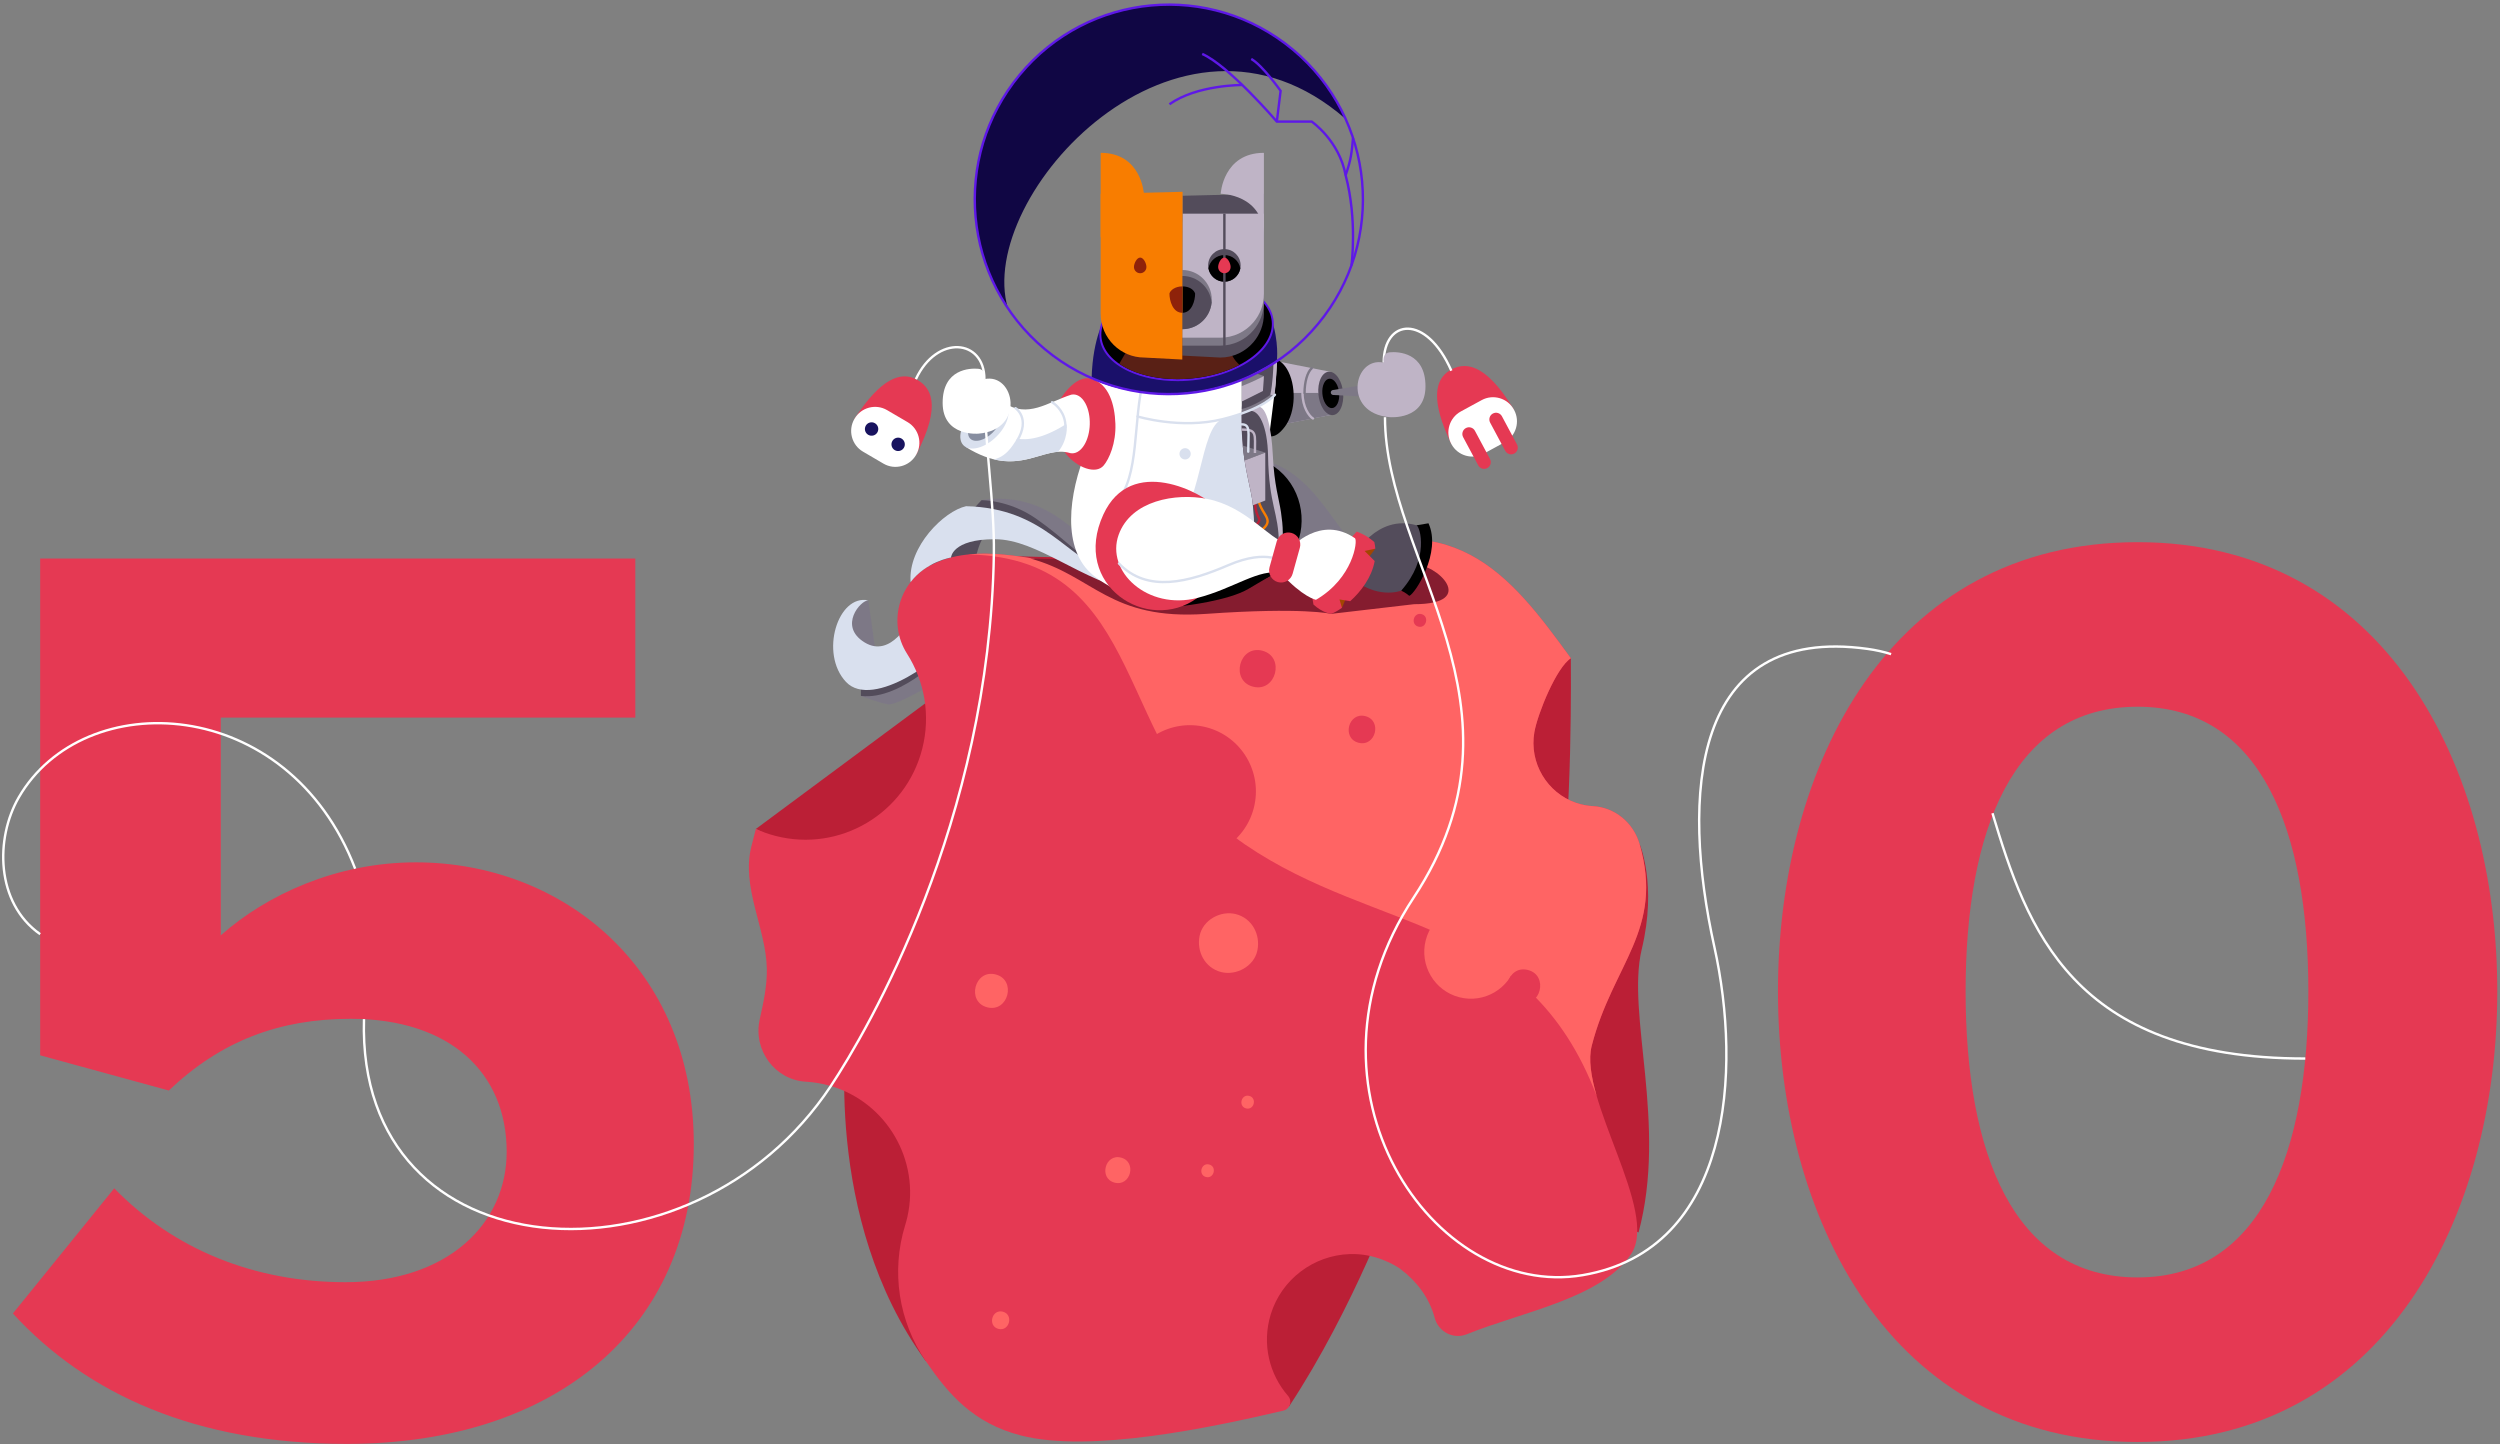 <?xml version="1.0" encoding="UTF-8"?>
<svg width="540px" height="312px" viewBox="0 0 540 312" version="1.1" xmlns="http://www.w3.org/2000/svg" xmlns:xlink="http://www.w3.org/1999/xlink">
    <rect x="0" y="0" width="540" height="312" fill="#808080" stroke="none"/>
    <!-- Generator: Sketch 55.2 (78181) - https://sketchapp.com -->
    <title>5000</title>
    <desc>Created with Sketch.</desc>
    <g id="Desktop" stroke="none" stroke-width="1" fill="none" fill-rule="evenodd">
        <g id="9.0-D-ERROR-505" transform="translate(-429, -157)">
            <g id="5000" transform="translate(429, 158)">
                <g id="Group-57" transform="translate(2.751, 112.016)">
                    <path d="M211,2.034 C209.367,2.034 207.561,6.987 207.682,11.577 C207.802,16.167 198.242,9.095 198.242,9.095 L199.611,0.209 L211,2.034 Z" id="Fill-1" fill="#534C5B"></path>
                    <path d="M183.203,37.306 C183.203,37.306 186.975,38.756 189.021,39.118 C191.068,39.48 200.86,33.452 200.86,33.452 L195.081,28.005 L183.203,37.306 Z" id="Fill-3" fill="#7D7886"></path>
                    <path d="M183.203,34.89 L183.203,37.306 C192.152,38.393 202.479,27.148 202.479,27.148 L183.203,34.89 Z" id="Fill-5" fill="#534C5B"></path>
                    <path d="M184.808,16.663 L186.413,28.005 L179.992,25.589 L179.992,19.732 C179.992,19.732 180.956,16.917 184.808,16.663" id="Fill-7" fill="#7D7886"></path>
                    <path d="M193.908,20.757 C193.908,20.757 189.784,29.293 184.006,25.75 C178.226,22.207 183.203,16.594 184.808,16.663 C178.226,15.281 174.214,28.166 179.992,34.286 C185.771,40.407 201.593,28.81 203.634,24.14 C205.675,19.468 193.908,20.757 193.908,20.757" id="Fill-9" fill="#D9E0EE"></path>
                    <path d="M21.923,143.66 C34.835,156.896 52.236,163.937 71.885,163.937 C94.059,163.937 106.69,151.264 106.69,135.773 C106.69,118.594 94.34,107.047 73.008,107.047 C57.57,107.047 44.939,111.834 33.711,122.537 L5.924,114.932 L5.924,7.629 L134.478,7.629 L134.478,41.989 L44.939,41.989 L44.939,89.022 C54.763,80.291 69.92,73.25 87.042,73.25 C118.76,73.25 147.109,96.063 147.109,134.084 C147.109,173.794 117.356,198.86 72.166,198.86 C39.606,198.86 16.029,188.159 0.03,170.697 L21.923,143.66 Z" id="Fill-11" fill="#E53953"></path>
                    <path d="M298.762,4.498 C265.594,9.636 206.484,6.743 206.484,6.743 L237.473,49.798 L288.424,23.947 L298.762,4.498 Z" id="Fill-13" fill="#BB1F36"></path>
                    <path d="M197.209,180.972 C174.574,149.965 180.212,109.048 180.212,109.048 L228.434,126.118 L197.209,180.972 Z" id="Fill-15" fill="#BB1F36"></path>
                    <path d="M336.553,29.166 C336.553,29.166 336.968,66.964 333.962,78.681 C330.957,90.399 310.192,51.055 310.192,51.055 C310.192,51.055 323.01,25.669 336.553,29.166" id="Fill-17" fill="#BB1F36"></path>
                    <path d="M351.179,153.197 C357.435,129.782 348.485,106.119 351.862,92.046 C355.237,77.98 351.391,69.277 351.391,69.277 L304.859,132.002 L351.179,153.197" id="Fill-19" fill="#BB1F36"></path>
                    <polygon id="Fill-21" fill="#BB1F36" points="160.514 66.04 204.456 33.452 216.422 62.524 198.506 85.051"></polygon>
                    <path d="M275.702,190.752 C289.863,169.25 298.827,144.295 298.827,144.295 L258.583,140.297 L262.063,183.519 L275.702,190.752 Z" id="Fill-23" fill="#BB1F36"></path>
                    <path d="M299.785,161.125 C303.319,163.782 306.014,167.39 307.131,171.622 C307.931,174.659 311.175,176.354 314.077,175.18 C326.17,170.289 343.073,167.479 349.567,157.857 C355.752,148.693 338.157,124.196 341.064,112.863 C345.599,95.181 356.762,87.858 351.391,69.276 C350.073,64.716 346.064,61.373 341.339,61.111 C340.14,61.044 338.926,60.816 337.722,60.41 C331.395,58.279 327.51,51.716 328.673,45.122 C329.379,41.124 333.442,31.135 336.553,29.166 C323.54,11.313 310.807,-5.843 279.247,9.238 C250.14,23.147 217.126,-0.917 198.242,9.095 C191.351,12.748 188.975,21.596 193.17,28.186 C196.921,34.075 198.32,41.45 196.446,48.753 C192.864,62.723 178.672,71.133 164.75,67.538 C163.272,67.157 161.86,66.648 160.514,66.04 L159.558,69.764 C157.288,78.614 162.735,87.53 162.885,96.244 C162.949,99.928 162.147,103.577 161.345,107.181 C159.874,113.784 164.599,120.248 171.331,120.633 C173.112,120.735 174.913,121.04 176.705,121.567 C188.732,125.098 196.029,137.573 193.245,149.832 C193.106,150.444 192.944,151.046 192.762,151.635 C189.691,161.571 191.347,172.394 197.21,180.973 C202.125,188.164 207.512,194.398 217.72,197.034 C232.649,200.889 258.718,195.373 274.469,191.677 C275.89,191.343 276.439,189.613 275.478,188.511 C271.431,183.871 269.764,177.288 271.731,170.876 C274.07,163.252 281.057,158.136 288.721,157.869 C294.285,157.634 298.687,160.299 299.785,161.125" id="Fill-25" fill="#E53953"></path>
                    <path d="M263.591,66.489 L264.961,68.532 C266.695,66.786 268.003,64.57 268.66,62.011 C270.3,55.616 267.36,49.12 261.9,46.008 C267.204,52.03 263.591,66.489 263.591,66.489" id="Fill-27" fill="#BA2BFC"></path>
                    <path d="M341.339,61.111 C340.14,61.044 338.925,60.816 337.722,60.41 C331.395,58.278 327.509,51.716 328.673,45.122 C329.379,41.124 333.442,31.135 336.553,29.166 C323.54,11.313 310.807,-5.843 279.247,9.238 C254.01,21.297 225.839,4.815 206.484,6.743 C245.887,7.59 237.481,49.804 266.165,69.384 C294.857,88.971 327.274,84.654 342.139,123.739 C340.927,119.566 340.316,115.778 341.064,112.863 C345.599,95.181 356.762,87.858 351.391,69.276 C350.074,64.716 346.064,61.373 341.339,61.111" id="Fill-29" fill="#FF6464"></path>
                    <path d="M240.453,54.367 C242.416,46.714 250.19,42.107 257.816,44.077 C265.443,46.046 270.036,53.846 268.073,61.499 C266.11,69.152 258.336,73.758 250.709,71.789 C243.082,69.82 238.491,62.02 240.453,54.367" id="Fill-31" fill="#E53953"></path>
                    <path d="M305.208,90.077 C306.594,84.67 312.087,81.415 317.476,82.806 C322.865,84.198 326.11,89.71 324.723,95.117 C323.336,100.524 317.843,103.78 312.454,102.388 C307.066,100.996 303.821,95.485 305.208,90.077" id="Fill-33" fill="#FF6464"></path>
                    <path d="M256.373,89.08 C255.655,92.508 257.507,96.042 261.002,96.945 C264.263,97.786 268.124,95.716 268.84,92.3 C269.558,88.872 267.705,85.338 264.211,84.436 C260.95,83.593 257.088,85.664 256.373,89.08" id="Fill-35" fill="#FF6464"></path>
                    <path d="M210.494,104.565 C215.047,105.74 216.876,98.643 212.315,97.465 C207.762,96.289 205.934,103.387 210.494,104.565" id="Fill-37" fill="#FF6464"></path>
                    <path d="M325.472,103.601 C330.025,104.777 331.854,97.679 327.293,96.501 C322.74,95.326 320.912,102.424 325.472,103.601" id="Fill-39" fill="#E53953"></path>
                    <path d="M238.006,142.435 C241.475,143.331 242.868,137.922 239.394,137.026 C235.925,136.13 234.532,141.537 238.006,142.435" id="Fill-41" fill="#FF6464"></path>
                    <path d="M212.91,174.027 C215.294,174.643 216.252,170.925 213.863,170.308 C211.478,169.692 210.521,173.411 212.91,174.027" id="Fill-43" fill="#FF6464"></path>
                    <path d="M266.395,126.401 C268.13,126.849 268.826,124.145 267.089,123.696 C265.354,123.248 264.658,125.952 266.395,126.401" id="Fill-45" fill="#FF6464"></path>
                    <path d="M257.74,141.217 C259.474,141.665 260.171,138.961 258.434,138.512 C256.699,138.064 256.003,140.768 257.74,141.217" id="Fill-47" fill="#FF6464"></path>
                    <path d="M267.909,35.308 C272.896,36.596 274.898,28.822 269.903,27.532 C264.917,26.244 262.914,34.018 267.909,35.308" id="Fill-49" fill="#E53953"></path>
                    <path d="M290.698,47.419 C294.384,48.37 295.864,42.624 292.172,41.672 C288.486,40.72 287.006,46.465 290.698,47.419" id="Fill-51" fill="#E53953"></path>
                    <path d="M303.606,22.335 C305.34,22.783 306.037,20.079 304.299,19.63 C302.564,19.182 301.868,21.886 303.606,22.335" id="Fill-53" fill="#E53953"></path>
                    <path d="M458.978,39.636 C431.956,39.636 421.822,66.434 421.822,101.131 C421.822,135.829 431.956,162.91 458.978,162.91 C485.719,162.91 495.852,135.829 495.852,101.131 C495.852,66.434 485.719,39.636 458.978,39.636 M458.978,4.092 C512.46,4.092 536.667,52.612 536.667,101.131 C536.667,149.652 512.46,198.452 458.978,198.452 C405.215,198.452 381.289,149.652 381.289,101.131 C381.289,52.612 405.215,4.092 458.978,4.092" id="Fill-55" fill="#E53953"></path>
                </g>
                <polygon id="Fill-58" fill="#BFB4C6" points="287.446 79.323 275.794 77.024 276.616 90.736 287.446 88.63"></polygon>
                <polygon id="Fill-59" fill="#7D7886" points="284.757 83.88 276.756 83.88 276.756 90.736 287.446 88.63"></polygon>
                <path d="M222.557,119.645 C236.22,123.323 239.627,133.077 260.544,131.596 C281.462,130.116 287.528,131.596 287.528,131.596 L305.434,129.508 C319.504,129.508 310.219,120.551 305.351,120.985 C300.483,121.419 275.505,120.61 275.505,120.61 L222.557,119.645 Z" id="Fill-60" fill="#851C2F"></path>
                <path d="M211.998,107.044 C211.998,107.044 218.379,105.594 225.241,108.856 C232.103,112.117 237.746,119.279 237.746,119.279 L234.707,119.279 L210.948,110.064 L211.998,107.044 Z" id="Fill-62" fill="#7D7886"></path>
                <path d="M209.235,110.064 L211.998,107.044 C211.998,107.044 217.897,106.923 223.796,111.03 C229.695,115.137 233.7,119.554 234.707,119.279 C235.714,119.003 233.7,119.554 233.7,119.554 L209.235,110.064 Z" id="Fill-64" fill="#534C5B"></path>
                <path d="M245.7,127.003 C233.509,124.521 224.095,115.468 214.856,115.468 C205.617,115.468 205.418,119.422 205.418,119.422 C205.418,119.422 200.043,120.305 196.69,124.727 C196.107,117.07 203.899,109.393 208.67,108.339 C225.722,108.735 230.492,119.797 238.965,122.003 C247.438,124.208 245.7,127.003 245.7,127.003" id="Fill-66" fill="#D9E0EE"></path>
                <path d="M305.977,112.466 L308.549,112.03 C311.438,118.278 305.606,127.356 304.402,127.703 C303.559,126.963 302.658,126.583 302.658,126.583 L305.977,112.466 Z" id="Fill-68" fill="#000000"></path>
                <path d="M272.383,76.409 C273.86,76.064 276.31,75.955 277.972,78.693 C280.006,82.045 279.98,87.928 277.533,91.166 C275.09,94.398 273.772,93.012 272.228,92.748 C270.343,92.6 269.355,91.009 269.355,91.009 L270.015,77.243 C270.015,77.243 271.159,76.45 272.383,76.409" id="Fill-70" fill="#000000"></path>
                <path d="M291.363,123.32 C297.217,128.731 302.658,126.582 302.658,126.582 C308.827,119.607 306.752,112.817 305.977,112.466 C297.317,109.948 292.398,119.147 292.398,119.147 L291.363,123.32 Z" id="Fill-72" fill="#534C5B"></path>
                <path d="M268.527,98.13 C282.841,97.375 288.259,114.314 293.082,116.565 C292.916,120.379 290.318,123.586 290.318,123.586 C287.264,121.807 267.851,124.962 263.767,121.608 C259.641,118.22 268.527,98.13 268.527,98.13" id="Fill-74" fill="#7D7886"></path>
                <path d="M267.022,97.084 C284.725,98.208 286.259,121.923 268.992,125.437 C267.599,107.677 267.022,97.084 267.022,97.084" id="Fill-76" fill="#000000"></path>
                <path d="M280.451,116.4 L292.397,119.147" id="Stroke-78" stroke="#D9E0EE" stroke-width="0.521" stroke-linecap="round" stroke-linejoin="round"></path>
                <path d="M295.998,118.451 L293.98,123.913 C293.484,125.254 291.985,125.945 290.649,125.447 C289.313,124.95 288.625,123.446 289.12,122.106 L291.138,116.644 C291.634,115.303 293.133,114.613 294.469,115.11 C295.805,115.607 296.493,117.111 295.998,118.451" id="Fill-80" fill="#F87D00"></path>
                <path d="M240.42,70.951 C240.42,70.951 236.263,78.539 235.792,80.665 C235.792,80.665 237.575,89.282 234.753,96.052 C230.736,105.693 229.238,117.774 236.22,123.323 C247.847,132.565 265.934,130.343 275.506,120.61 C277.644,116.108 276.33,106.965 274.524,101.795 C272.719,96.625 275.518,87.324 275.794,77.023 C276.07,66.723 261.727,73.71 261.727,73.71 L240.42,70.951" id="Fill-82" fill="#FFFFFF"></path>
                <path d="M248.172,77.747 C244.564,85.324 246.421,98.085 242.714,105.184" id="Stroke-84" stroke="#D9E0EE" stroke-width="0.521" stroke-linecap="round" stroke-linejoin="round"></path>
                <path d="M252.47,114.378 C259.696,109.426 258.996,91.126 264.104,89.533 C269.213,87.939 269.137,88.232 271.282,87.049 C273.427,85.865 274.22,91.211 274.516,97.513 C274.811,103.815 270.622,116.416 271.063,119.422 C271.532,122.61 272.905,122.913 272.905,122.913 C272.905,122.913 271.316,126.089 264.584,127.81 C251.248,131.221 249.463,129.202 249.463,129.202 L249.463,113.825 L252.47,114.378 Z" id="Fill-86" fill="#D9E0EE"></path>
                <path d="M255.51,129.871 C255.51,129.871 265.267,128.811 269.697,126.173 C274.127,123.534 274.766,123.172 274.766,123.172 L274.217,121.527 L254.238,127.5 L255.51,129.871 Z" id="Fill-88" fill="#000000"></path>
                <path d="M228.536,86.022 C228.536,86.022 232,79.547 235.945,80.873 C239.505,82.07 240.772,86.29 240.927,90.537 C241.081,94.785 239.572,98.119 238.412,99.523 C236.694,101.601 232.625,99.951 230.3,97.114 C227.975,94.277 228.536,86.022 228.536,86.022" id="Fill-90" fill="#E53953"></path>
                <path d="M235.792,80.665 C236.042,71.633 238.791,67.575 238.791,67.575 L274.585,67.7 C276.347,72.873 275.795,77.024 275.795,77.024 C258.872,87.963 240.608,83.617 235.792,80.665" id="Fill-92" fill="#1A106A"></path>
                <path d="M268.167,88.326 L268.603,80.894 L275.794,77.023 C275.794,77.023 275.707,82.171 275.233,84.44 C272.794,86.548 268.167,88.326 268.167,88.326" id="Fill-94" fill="#BFB4C6"></path>
                <path d="M268.405,84.264 L268.167,88.326 C268.167,88.326 272.794,86.549 275.233,84.44 L274.397,84.264 L268.405,84.264 Z" id="Fill-96" fill="#7D7886"></path>
                <path d="M268.225,80.902 L268.225,87.337 C270.426,86.883 273.671,84.883 274.397,84.264 C274.902,81.812 275.035,78.793 275.069,77.414 L271.982,79.305 L268.225,80.902 Z" id="Fill-98" fill="#534C5B"></path>
                <path d="M273.002,80.227 L271.316,79.647 L268.225,80.901 L268.225,82.375 C268.225,82.375 270.622,82.13 273.002,80.227" id="Fill-100" fill="#7D7886"></path>
                <path d="M268.225,85.723 C268.225,85.723 270.446,84.658 272.794,83.451 C272.974,81.338 273.002,80.227 273.002,80.227 C270.416,81.616 268.225,82.375 268.225,82.375 L268.225,85.723 Z" id="Fill-102" fill="#BFB4C6"></path>
                <path d="M290.657,24.692 C288.123,19.072 284.313,13.925 279.267,9.718 C261.464,-5.133 235.033,-2.689 220.233,15.175 C208.044,29.889 207.548,50.474 217.7,65.574 C210.558,41.304 254.595,-6.743 290.657,24.692" id="Fill-104" fill="#100644"></path>
                <path d="M284.707,68.952 C269.907,86.816 243.476,89.259 225.673,74.409 C207.869,59.559 205.434,33.039 220.233,15.175 C235.033,-2.689 261.464,-5.133 279.267,9.718 C297.071,24.567 299.507,51.087 284.707,68.952 Z" id="Stroke-106" stroke="#5E18E7" stroke-width="0.521"></path>
                <path d="M254.358,81.109 C250.453,81.109 246.838,80.392 243.904,79.036 C240.173,77.311 237.971,74.75 237.702,71.825 C237.434,68.9 239.133,65.979 242.486,63.6 C246.456,60.783 252.35,59.102 258.252,59.102 C262.157,59.102 265.773,59.819 268.707,61.175 C272.438,62.9 274.64,65.46 274.909,68.386 C275.177,71.311 273.478,74.233 270.124,76.612 C266.155,79.428 260.261,81.109 254.358,81.109" id="Fill-108" fill="#000000"></path>
                <path d="M258.253,58.887 C252.307,58.887 246.367,60.584 242.363,63.424 C238.944,65.85 237.213,68.84 237.489,71.845 C237.765,74.85 240.012,77.473 243.814,79.231 C246.776,80.6 250.423,81.324 254.358,81.324 C260.304,81.324 266.243,79.628 270.248,76.787 C273.667,74.361 275.397,71.371 275.121,68.366 C274.845,65.361 272.599,62.739 268.796,60.981 C265.834,59.611 262.188,58.887 258.253,58.887 M258.253,59.316 C261.978,59.316 265.619,59.984 268.617,61.37 C276.181,64.867 276.801,71.612 270.001,76.437 C265.897,79.348 260.029,80.895 254.358,80.895 C250.633,80.895 246.992,80.227 243.993,78.841 C236.429,75.344 235.81,68.599 242.61,63.775 C246.714,60.863 252.582,59.316 258.253,59.316" id="Fill-110" fill="#5E18E7"></path>
                <path d="M268.227,66.328 C274.211,59.105 247.524,67.563 247.524,67.563 L241.763,77.58 C242.424,78.034 243.164,78.458 243.993,78.841 C250.773,81.975 260.827,81.433 267.737,77.813 C267.737,77.813 262.243,73.551 268.227,66.328" id="Fill-112" fill="#592015"></path>
                <path d="M255.432,41.285 L273.002,40.857 L273.002,66.766 C273.002,69.111 272.152,71.258 270.743,72.912 C269.013,74.944 266.44,76.232 263.567,76.232 L255.374,75.803 L255.432,41.285 Z" id="Fill-114" fill="#534C5B"></path>
                <path d="M255.432,46.862 L273.002,46.863 L273.002,64.192 C273.002,66.537 272.152,68.684 270.743,70.338 C269.013,72.37 266.44,73.658 263.567,73.658 L255.374,73.658 L255.432,46.862 Z" id="Fill-116" fill="#7D7886"></path>
                <path d="M255.432,45.146 L273.002,45.147 L273.002,62.475 C273.002,64.821 272.152,66.968 270.743,68.622 C269.013,70.654 266.44,71.942 263.567,71.942 L255.374,71.941 L255.432,45.146 Z" id="Fill-118" fill="#BFB4C6"></path>
                <path d="M261.745,63.713 C261.745,67.243 258.893,70.105 255.374,70.105 C251.855,70.105 249.002,67.243 249.002,63.713 C249.002,60.183 251.855,57.32 255.374,57.32 C258.893,57.32 261.745,60.183 261.745,63.713" id="Fill-120" fill="#7D7886"></path>
                <path d="M273.002,50.224 L273.002,32.013 C264.188,32.013 263.666,40.856 263.666,40.856 C263.666,40.856 273.002,40.857 273.002,50.224" id="Fill-122" fill="#BFB4C6"></path>
                <path d="M267.978,56.327 C267.978,58.273 266.406,59.851 264.467,59.851 C262.528,59.851 260.956,58.273 260.956,56.327 C260.956,54.382 262.528,52.804 264.467,52.804 C266.406,52.804 267.978,54.382 267.978,56.327" id="Fill-124" fill="#534C5B"></path>
                <path d="M264.467,54.091 C262.747,54.091 261.319,55.333 261.017,56.971 C261.319,58.609 262.747,59.851 264.467,59.851 C266.187,59.851 267.615,58.609 267.917,56.971 C267.615,55.333 266.187,54.091 264.467,54.091" id="Fill-126" fill="#000000"></path>
                <path d="M258.149,62.409 C257.89,61.586 256.906,60.859 255.374,60.859 C253.842,60.859 252.77,61.7 252.599,62.409 C252.599,63.947 253.317,66.566 255.374,66.566 C257.43,66.566 258.149,63.947 258.149,62.409" id="Fill-128" fill="#8E220A"></path>
                <path d="M255.374,58.607 C252.071,58.607 249.357,61.128 249.035,64.356 C249.357,67.585 252.071,70.106 255.374,70.106 C258.676,70.106 261.391,67.585 261.713,64.356 C261.391,61.128 258.676,58.607 255.374,58.607" id="Fill-130" fill="#534C5B"></path>
                <path d="M255.374,66.566 C257.431,66.566 258.148,63.947 258.148,62.409 C257.89,61.586 256.906,60.859 255.374,60.859 L255.374,66.566 Z" id="Fill-132" fill="#000000"></path>
                <path d="M255.374,76.661 L247.181,76.232 C244.6,76.232 242.261,75.192 240.558,73.507 C238.822,71.79 237.746,69.404 237.746,66.765 L237.746,40.856 L255.432,40.427 L255.374,76.661 Z" id="Fill-134" fill="#F87D00"></path>
                <path d="M237.746,50.224 L237.746,32.012 C246.56,32.012 247.082,40.856 247.082,40.856 C247.082,40.856 246.56,50.224 237.746,50.224" id="Fill-136" fill="#F87D00"></path>
                <path d="M247.629,56.668 C247.629,57.415 247.025,58.02 246.281,58.02 C245.537,58.02 244.933,57.414 244.933,56.668 C244.933,55.921 245.537,54.635 246.281,54.635 C247.025,54.635 247.629,55.921 247.629,56.668" id="Fill-138" fill="#8E220A"></path>
                <path d="M255.374,66.566 C253.317,66.566 252.599,63.947 252.599,62.409 C252.77,61.699 253.841,60.859 255.374,60.859 L255.374,66.566 Z" id="Fill-140" fill="#8E220A"></path>
                <path d="M264.467,45.146 L264.467,74.066" id="Stroke-142" stroke="#534C5B" stroke-width="0.521"></path>
                <path d="M265.815,56.668 C265.815,57.415 265.212,58.02 264.467,58.02 C263.722,58.02 263.119,57.415 263.119,56.668 C263.119,55.921 263.722,54.635 264.467,54.635 C265.212,54.635 265.815,55.921 265.815,56.668" id="Fill-144" fill="#E53953"></path>
                <path d="M208.67,95.596 C220.064,102.637 225.124,95.008 231.188,96.878 C232.237,97.088 233.345,96.51 234.192,95.13 C235.692,92.686 235.806,88.657 234.446,86.131 C233.64,84.632 232.498,84.007 231.388,84.25 C226.197,85.929 222.06,89.403 216.87,86.017 C214.701,87.265 208.67,95.596 208.67,95.596" id="Fill-146" fill="#FFFFFF"></path>
                <g id="Group-151" transform="translate(208.415, 85.846)">
                    <path d="M0.255,9.75 C3.176,4.855 8.455,0.171 8.455,0.171" id="Fill-148" fill="#FFFFFF"></path>
                    <path d="M0.255,9.75 C3.176,4.855 8.455,0.171 8.455,0.171" id="Stroke-150" stroke="#878EA0" stroke-width="0.521"></path>
                </g>
                <path d="M217.645,89.425 C216.877,92.19 214.008,95.011 211.238,95.727 C208.467,96.442 206.844,94.78 207.612,92.015 C208.38,89.249 211.248,86.428 214.019,85.712 C216.789,84.997 218.413,86.659 217.645,89.425" id="Fill-152" fill="#D9E0EE"></path>
                <path d="M216.03,89.84 C215.51,91.713 213.567,93.625 211.69,94.11 C209.812,94.595 208.711,93.469 209.231,91.596 C209.751,89.723 211.695,87.811 213.573,87.326 C215.45,86.841 216.551,87.967 216.03,89.84" id="Fill-154" fill="#878EA0"></path>
                <path d="M230.243,90.628 C223.358,94.958 220.167,93.606 219.713,93.843 C219.259,94.079 217.97,97.519 214.676,98.218 C220.718,99.683 224.649,96.866 228.541,96.596 C230.6,94.2 230.637,90.721 230.243,90.628" id="Fill-156" fill="#D9E0EE"></path>
                <path d="M219.688,94.229 C222.676,89.361 219.355,87.166 219.355,87.166" id="Stroke-158" stroke="#D9E0EE" stroke-width="0.521" stroke-linecap="round" stroke-linejoin="round"></path>
                <path d="M230.124,91.24 C230.207,88.264 228.163,86.413 227.25,85.883" id="Stroke-160" stroke="#D9E0EE" stroke-width="0.521" stroke-linecap="round" stroke-linejoin="round"></path>
                <path d="M274.943,97.513 C274.648,91.211 273.426,85.865 271.282,87.049 C269.978,87.768 269.494,87.942 268.167,88.326 C268.039,96.655 269.363,101.245 270.266,105.715 C271.169,110.185 270.988,118.52 270.988,118.52 L276.445,118.52 C277.4,115.628 277.115,112.509 276.698,109.667 C276.256,106.662 275.238,103.815 274.943,97.513" id="Fill-162" fill="#BFB4C6"></path>
                <path d="M273.905,97.561 C273.792,90.974 271.891,87.334 269.809,87.781 C269.334,87.978 268.867,88.123 268.167,88.326 C268.039,96.655 269.363,101.246 270.266,105.715 C270.808,108.397 270.959,112.469 270.994,115.299 C270.994,115.299 276.225,123.133 276.225,116.4 C276.225,109.667 274.088,108.227 273.905,97.561" id="Fill-164" fill="#534C5B"></path>
                <path d="M268.829,98.463 L273.297,96.761 L268.425,95.24 C268.535,96.393 268.673,97.461 268.829,98.463" id="Fill-166" fill="#7D7886"></path>
                <path d="M271.59,105.151 C271.59,110.184 275.782,110.794 272.622,113.409" id="Stroke-168" stroke="#F87D00" stroke-width="0.521"></path>
                <path d="M271.09,106.983 C271.09,111.948 273.323,110.366 270.861,112.903" id="Stroke-170" stroke="#BB1F36" stroke-width="0.521"></path>
                <path d="M273.297,96.761 L268.829,98.463 C269.257,101.213 269.814,103.479 270.266,105.715 C270.411,106.436 270.528,107.259 270.623,108.13 L273.297,107.111 L273.297,96.761 Z" id="Fill-172" fill="#BFB4C6"></path>
                <path d="M256.504,98.125 C255.898,98.415 255.173,98.157 254.885,97.549 C254.596,96.942 254.853,96.215 255.459,95.925 C256.065,95.635 256.789,95.893 257.078,96.501 C257.367,97.109 257.11,97.836 256.504,98.125" id="Fill-174" fill="#D9E0EE"></path>
                <polygon id="Fill-176" fill="#A24502" points="289.862 130.286 292.927 123.031 297.069 117.509 295.284 116.704 287.821 128.68"></polygon>
                <path d="M289.327,128.476 L291.643,128.858 C293.954,126.777 296.295,123.723 296.932,120.186 L294.752,118.007 L297.069,117.509 C297.032,117.038 296.961,116.562 296.852,116.081 C294.94,114.401 293.046,113.826 293.046,113.826 L291.673,115.323 L283.412,127.798 L283.704,129.574 C285.695,131.411 287.529,131.596 287.529,131.596 C288.137,131.376 288.958,130.925 289.862,130.286 L289.327,128.476 Z" id="Fill-178" fill="#E53953"></path>
                <path d="M276.698,122.822 C281.332,127.96 284.24,128.561 284.24,128.561 C292.28,123.884 293.303,115.837 292.678,115.26 C285.244,110.138 278.903,117.27 278.903,117.27 L276.698,122.822 Z" id="Fill-180" fill="#FFFFFF"></path>
                <path d="M258.608,128.161 C247.843,136.017 231.322,125.356 238.325,110.135 C244.31,97.125 259.823,105.403 262.916,108.81 C266.008,112.217 264.094,124.158 258.608,128.161" id="Fill-182" fill="#E53953"></path>
                <path d="M258.608,128.161 C247.896,130.871 238.785,122.441 241.626,114.518 C244.293,107.082 253.939,105.437 260.739,106.76 C269.326,108.432 274.504,115.835 277.644,116.107 C279.282,118.495 278.11,121.28 276.698,122.822 C272.104,121.646 266.416,126.186 258.608,128.161" id="Fill-184" fill="#FFFFFF"></path>
                <path d="M241.696,120.715 C247.84,127.153 256.778,124.757 265.347,121.067 C273.916,117.378 277.343,120.539 277.343,120.539" id="Stroke-186" stroke="#D9E0EE" stroke-width="0.521" stroke-linecap="round" stroke-linejoin="round"></path>
                <path d="M280.77,117.315 L279.209,122.926 C278.825,124.303 277.389,125.116 276.016,124.731 C274.643,124.347 273.834,122.905 274.217,121.527 L275.778,115.917 C276.162,114.54 277.599,113.728 278.971,114.112 C280.344,114.497 281.153,115.938 280.77,117.315" id="Fill-188" fill="#E53953"></path>
                <path d="M245.7,88.953 C245.7,88.953 255.059,91.791 264.104,89.533 C273.104,87.287 275.389,84.264 275.389,84.264" id="Stroke-190" stroke="#D9E0EE" stroke-width="0.521" stroke-linecap="round" stroke-linejoin="round"></path>
                <path d="M211.316,92.669 C211.316,92.669 203.611,93.377 203.611,86.017 C203.611,78.657 209.55,78.496 211.316,78.657 C213.082,78.818 212.628,80.894 212.628,80.894 C219.173,79.462 221.589,91.863 211.316,92.669" id="Fill-192" fill="#FFFFFF"></path>
                <path d="M184.545,89.502 C190.288,80.59 194.622,79.266 197.832,80.894 C201.043,82.522 203.573,86.324 197.894,97.227 C189.325,93.313 184.545,89.502 184.545,89.502" id="Fill-194" fill="#E53953"></path>
                <path d="M190.835,99.148 L186.389,96.544 C183.952,95.117 183.122,91.947 184.545,89.502 L184.586,89.432 C186.008,86.987 189.166,86.154 191.603,87.582 L196.049,90.185 C198.487,91.613 199.316,94.782 197.893,97.227 L197.852,97.298 C196.43,99.743 193.272,100.576 190.835,99.148" id="Fill-196" fill="#FFFFFF"></path>
                <path d="M189.515,92.39 C189.117,93.083 188.234,93.322 187.542,92.923 C186.851,92.524 186.613,91.638 187.011,90.944 C187.409,90.25 188.292,90.011 188.983,90.411 C189.675,90.81 189.913,91.696 189.515,92.39" id="Fill-198" fill="#18135F"></path>
                <path d="M195.25,95.701 C194.852,96.395 193.969,96.634 193.278,96.235 C192.586,95.835 192.348,94.949 192.746,94.255 C193.144,93.562 194.028,93.323 194.719,93.722 C195.411,94.121 195.648,95.007 195.25,95.701" id="Fill-200" fill="#18135F"></path>
                <path d="M313.504,94.933 C308.889,85.383 310.009,80.978 313.062,79.069 C316.114,77.16 320.666,76.961 327.011,87.488 C319.231,92.809 313.504,94.933 313.504,94.933" id="Fill-202" fill="#E53953"></path>
                <path d="M324.986,94.54 L320.461,97.003 C317.98,98.353 314.85,97.422 313.504,94.933 L313.466,94.862 C312.12,92.372 313.049,89.232 315.529,87.881 L320.054,85.418 C322.535,84.068 325.665,85 327.011,87.488 L327.049,87.56 C328.395,90.049 327.466,93.19 324.986,94.54" id="Fill-204" fill="#FFFFFF"></path>
                <path d="M316.628,91.463 C315.925,91.842 315.661,92.721 316.038,93.426 L319.293,99.514 C319.671,100.22 320.547,100.485 321.25,100.107 C321.952,99.728 322.217,98.849 321.84,98.144 L318.584,92.055 C318.207,91.35 317.331,91.085 316.628,91.463" id="Fill-206" fill="#E53953"></path>
                <path d="M322.46,88.324 C321.756,88.702 321.493,89.581 321.87,90.286 L325.125,96.375 C325.502,97.08 326.378,97.345 327.081,96.967 C327.784,96.588 328.049,95.71 327.671,95.004 L324.416,88.916 C324.038,88.21 323.163,87.945 322.46,88.324" id="Fill-208" fill="#E53953"></path>
                <path d="M212.628,80.894 C212.628,72.218 202.344,71.184 197.833,80.894" id="Stroke-210" stroke="#FFFFFF" stroke-width="0.521"></path>
                <path d="M298.887,77.333 C298.887,67.841 308.056,66.697 313.489,79.069" id="Stroke-212" stroke="#FFFFFF" stroke-width="0.521"></path>
                <path d="M289.081,80.61 C290.271,82.412 290.505,85.382 289.603,87.243 C288.7,89.103 287.003,89.15 285.811,87.347 C284.621,85.544 284.387,82.575 285.29,80.714 C286.193,78.853 287.89,78.807 289.081,80.61" id="Fill-214" fill="#534C5B"></path>
                <path d="M288.554,81.693 C289.36,82.914 289.519,84.926 288.907,86.187 C288.295,87.448 287.146,87.48 286.339,86.26 C285.532,85.038 285.374,83.026 285.986,81.765 C286.597,80.504 287.747,80.472 288.554,81.693" id="Fill-216" fill="#000000"></path>
                <path d="M287.858,83.254 L299.154,81.367 L299.154,84.915 L287.974,84.318 C287.681,84.313 287.446,84.073 287.446,83.779 C287.446,83.53 287.616,83.313 287.858,83.254" id="Fill-218" fill="#7D7886"></path>
                <path d="M300.199,89.108 C300.199,89.108 307.905,89.815 307.905,82.456 C307.905,75.096 301.965,74.935 300.199,75.096 C298.434,75.256 298.887,77.333 298.887,77.333 C292.342,75.901 289.926,88.303 300.199,89.108" id="Fill-220" fill="#BFB4C6"></path>
                <path d="M281.342,83.88 C281.342,86.951 282.795,88.928 283.593,89.389" id="Stroke-222" stroke="#BFB4C6" stroke-width="0.521" stroke-linecap="round" stroke-linejoin="round"></path>
                <path d="M281.782,83.88 C281.782,81.475 282.391,79.382 283.331,78.536" id="Stroke-224" stroke="#7D7886" stroke-width="0.521" stroke-linecap="round" stroke-linejoin="round"></path>
                <path d="M271.064,96.852 C271.064,92.71 271.569,91.764 268.2,91.787" id="Stroke-226" stroke="#BFB4C6" stroke-width="0.521"></path>
                <path d="M269.618,96.56 C269.618,92.417 270.179,90.658 268.2,90.658" id="Stroke-228" stroke="#D9E0EE" stroke-width="0.521" stroke-linecap="round" stroke-linejoin="round"></path>
                <path d="M430.375,174.655 C437.84,199.411 447.403,227.646 497.943,227.646" id="Stroke-230" stroke="#FFFFFF" stroke-width="0.521"></path>
                <path d="M299.154,89.108 C299.154,120.274 332.611,151.513 305.35,192.877 C278.091,234.242 309.696,279.937 341.885,274.428 C374.073,268.92 376.214,230.225 370.308,203.56 C363.085,170.945 365.174,133.851 403.411,139.164 C405.23,139.417 406.915,139.797 408.479,140.294" id="Stroke-232" stroke="#FFFFFF" stroke-width="0.521"></path>
                <path d="M76.715,186.64 C62.24,148.8 18.044,146.976 4.036,171.268 C-1,180 -1,194 8.675,200.781" id="Stroke-234" stroke="#FFFFFF" stroke-width="0.521"></path>
                <path d="M212.628,83.394 C212.628,94.11 214.847,107.866 214.676,118.651 C213.759,176.516 187.46,221.491 179.456,233.583 C149.509,278.825 76.929,274.659 78.622,219.135" id="Stroke-236" stroke="#FFFFFF" stroke-width="0.521"></path>
                <path d="M291.918,56.327 C291.918,56.327 293.231,46.525 290.657,36.861 C291.815,33.479 291.968,32.071 292.253,28.789" id="Stroke-238" stroke="#5E18E7" stroke-width="0.521"></path>
                <path d="M290.657,36.861 C289.287,29.372 283.331,25.265 283.331,25.265 L275.794,25.265 C275.794,25.265 265.45,13.185 259.672,10.648" id="Stroke-240" stroke="#5E18E7" stroke-width="0.521"></path>
                <path d="M275.794,25.265 L276.611,18.621 C276.611,18.621 272.674,13.065 270.266,11.736" id="Stroke-242" stroke="#5E18E7" stroke-width="0.521"></path>
                <path d="M268.334,17.361 C268.334,17.361 258.528,17.293 252.599,21.52" id="Stroke-244" stroke="#5E18E7" stroke-width="0.521"></path>
            </g>
        </g>
    </g>
</svg>